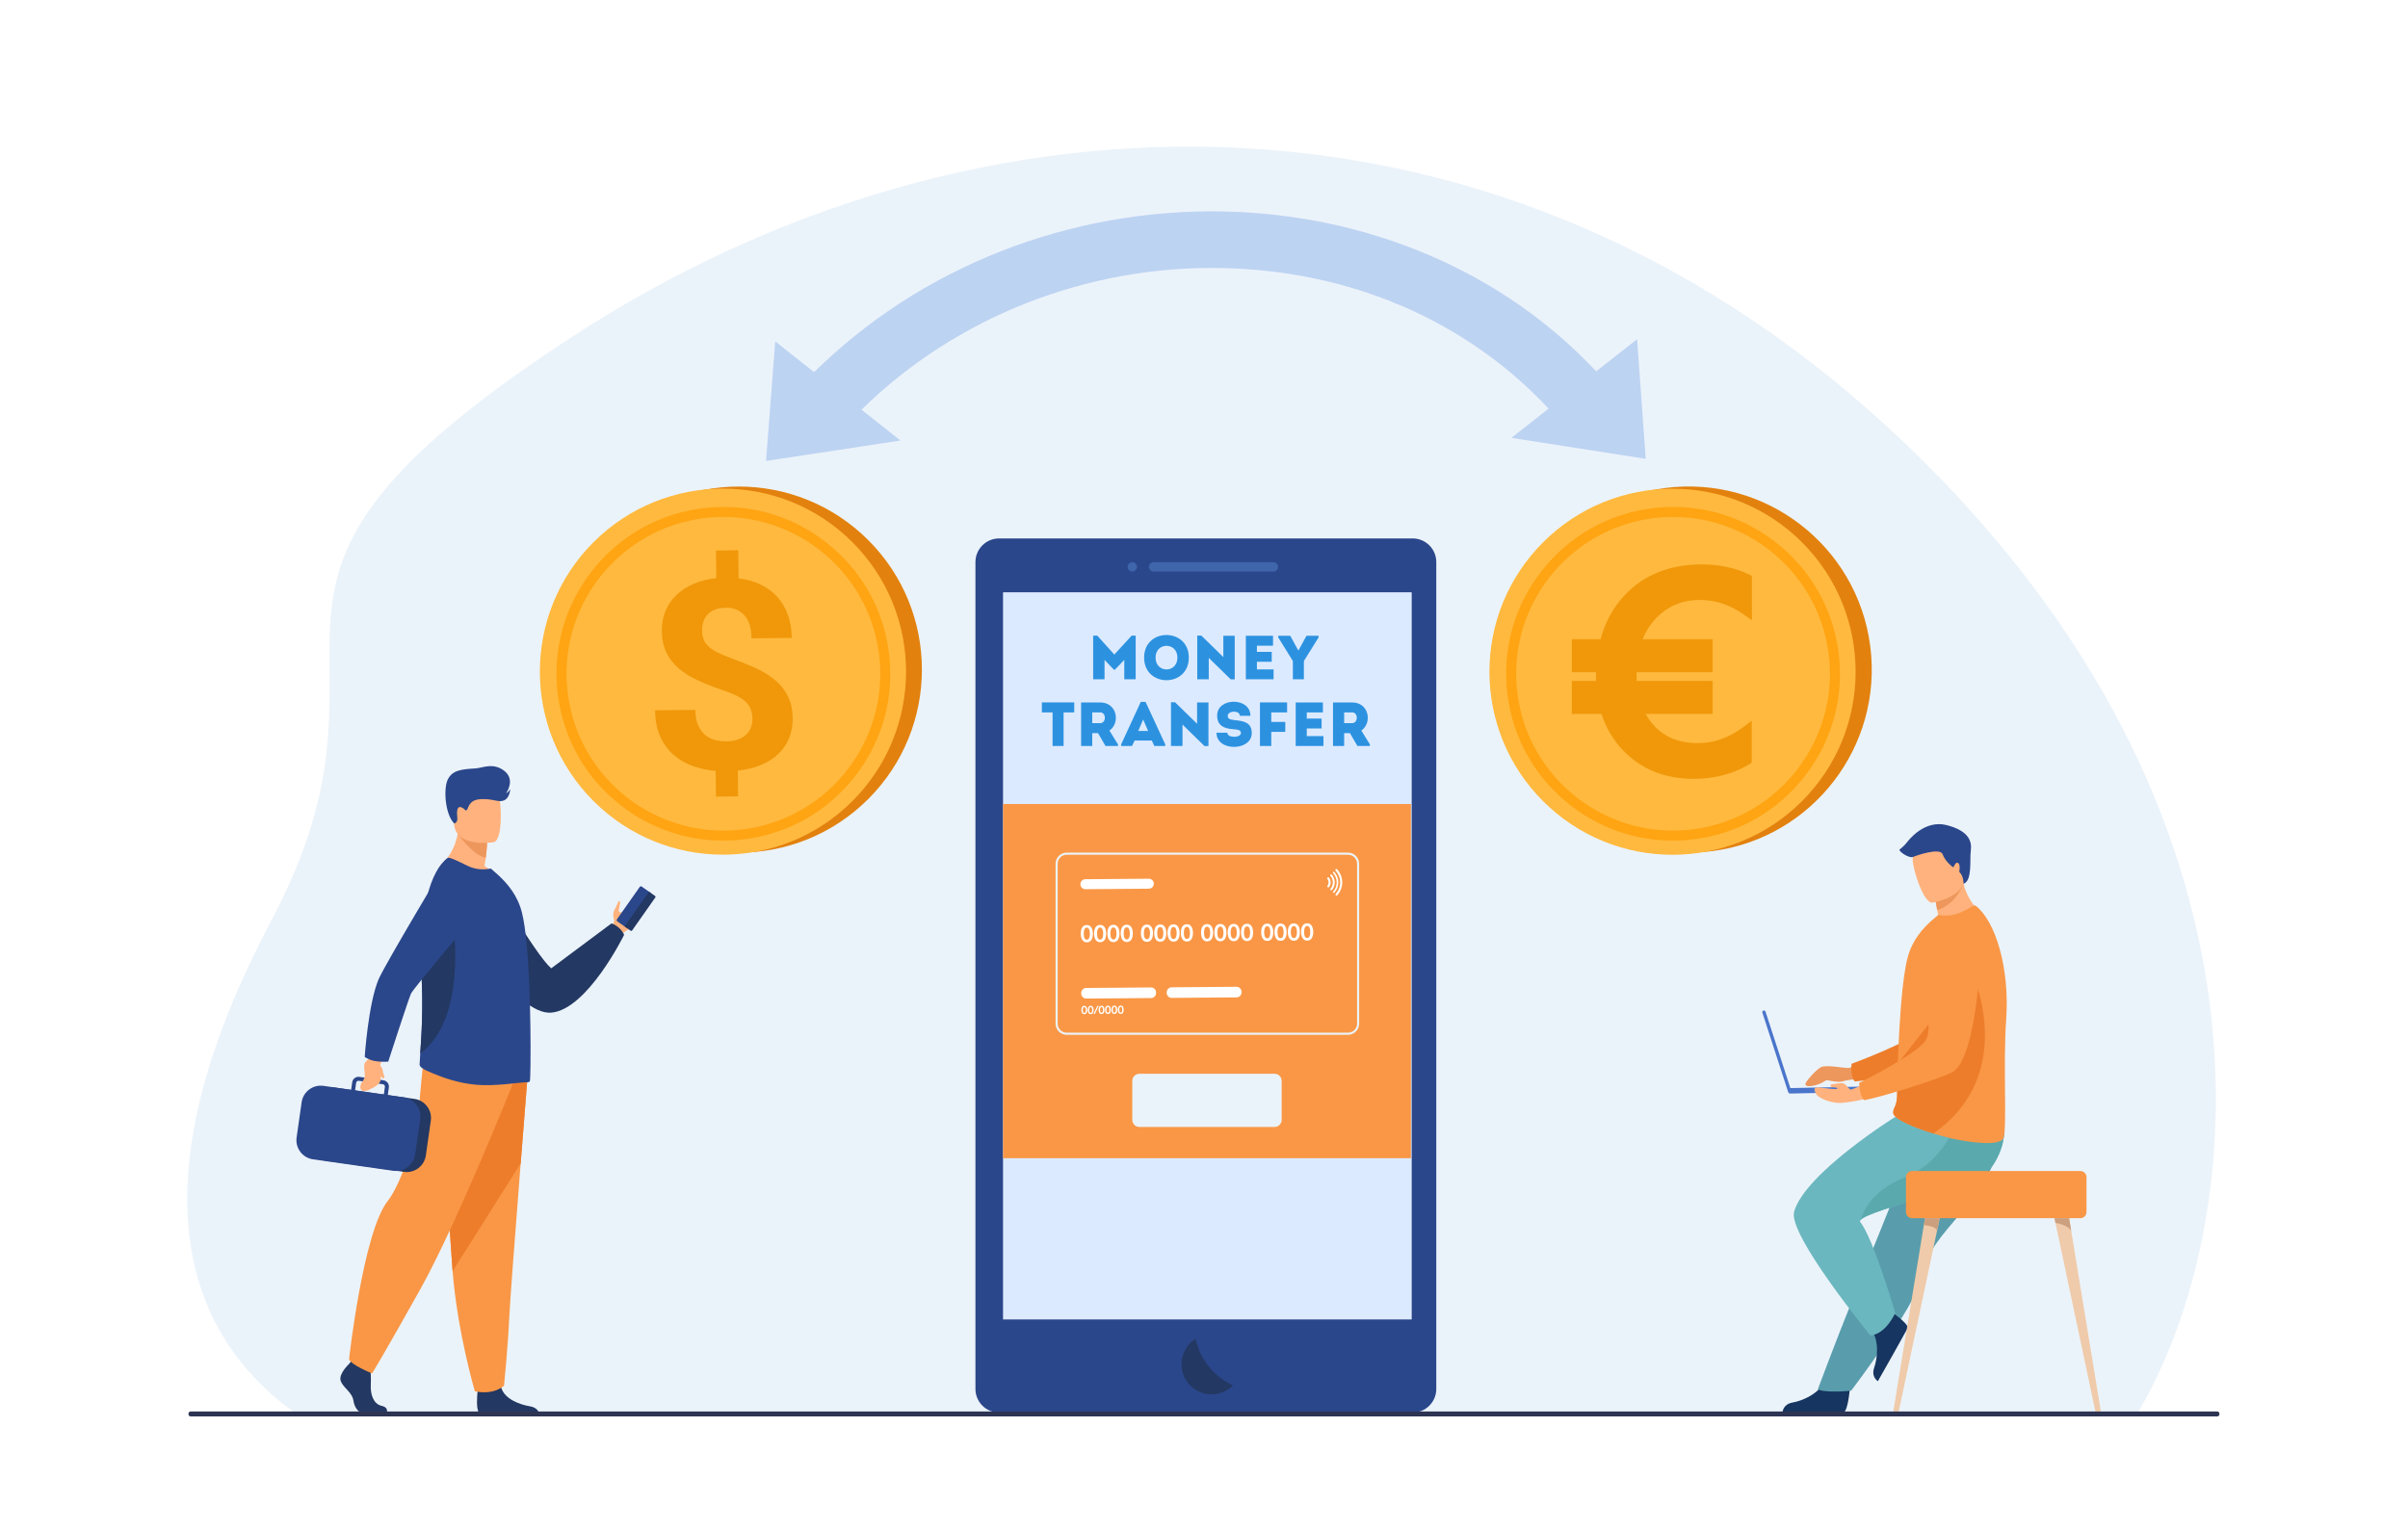 <?xml version="1.0" encoding="utf-8"?>
<!-- Generator: Adobe Illustrator 27.5.0, SVG Export Plug-In . SVG Version: 6.00 Build 0)  -->
<svg version="1.1" id="Layer_1" xmlns="http://www.w3.org/2000/svg" xmlns:xlink="http://www.w3.org/1999/xlink" x="0px" y="0px"
	 viewBox="0 0 3144.205 2000" style="enable-background:new 0 0 3144.205 2000;" xml:space="preserve">
<rect x="-0.001" y="-0.001" style="fill:#FFFFFF;" width="3144.205" height="2000"/>
<g>
	<path style="fill:#EBF3FA;" d="M387.034,1846.838c-122.208-86.452-232.344-267.636-32.368-645.313
		C554.643,823.85,229.191,777.048,748.278,439.077c525.864-342.383,1218.395-360.9,1742.659,143.247
		c502.723,483.43,445.972,1016.968,300.618,1262.63C1623.129,1844.953,387.034,1846.838,387.034,1846.838z"/>
	<g>
		<g>
			<g>
				<path style="fill:#2B478B;" d="M1875.411,734.069v1080.186c0,16.925-13.863,30.78-30.804,30.78h-540.148
					c-16.941,0-30.788-13.855-30.788-30.78V734.069c0-16.94,13.847-30.796,30.788-30.796h540.148
					C1861.548,703.273,1875.411,717.129,1875.411,734.069z"/>
				<g>
					<path style="opacity:0.4;fill:#5E92DD;" d="M1662.721,746.494h-156.422c-3.347,0-6.086-2.739-6.086-6.086l0,0
						c0-3.347,2.739-6.086,6.086-6.086h156.422c3.347,0,6.086,2.739,6.086,6.086l0,0
						C1668.807,743.755,1666.067,746.494,1662.721,746.494z"/>
					<path style="opacity:0.4;fill:#5E92DD;" d="M1478.518,746.494L1478.518,746.494c-3.348,0-6.086-2.739-6.086-6.086l0,0
						c0-3.347,2.739-6.086,6.086-6.086h0c3.347,0,6.086,2.739,6.086,6.086l0,0C1484.604,743.755,1481.865,746.494,1478.518,746.494z
						"/>
				</g>
				<path style="fill:#2B478B;" d="M1621.244,1781.949c0,10.774-4.351,20.541-11.384,27.635
					c-7.112,7.183-16.979,11.622-27.874,11.622c-21.677,0-39.255-17.578-39.255-39.257c0-13.937,7.262-26.168,18.216-33.131
					c6.075-3.871,13.298-6.115,21.039-6.115C1603.664,1742.703,1621.244,1760.271,1621.244,1781.949z"/>
				<rect x="1309.703" y="773.61" style="fill:#DCEAFF;" width="533.598" height="949.794"/>
				<path style="fill:#233862;" d="M1609.86,1809.584c-7.112,7.183-16.979,11.622-27.874,11.622
					c-21.677,0-39.255-17.578-39.255-39.257c0-13.937,7.262-26.168,18.216-33.131
					C1564.797,1765.529,1576.2,1793.481,1609.86,1809.584z"/>
			</g>
			<rect x="1309.703" y="1050.157" style="fill:#F99746;" width="532.574" height="462.628"/>
			<g>
				<path style="fill:#EBF3FA;" d="M1760.164,1351.597h-367.327c-8.012,0-14.534-6.521-14.534-14.533v-208.882
					c0-8.012,6.522-14.533,14.534-14.533h367.327c8.012,0,14.534,6.521,14.534,14.533v208.882
					C1774.698,1345.075,1768.176,1351.597,1760.164,1351.597z M1392.837,1116.393c-6.5,0-11.791,5.289-11.791,11.789v208.882
					c0,6.5,5.29,11.79,11.791,11.79h367.327c6.502,0,11.791-5.29,11.791-11.79v-208.882c0-6.5-5.289-11.789-11.791-11.789H1392.837z
					"/>
			</g>
			<g>
				<path style="fill:#FFFFFF;" d="M1503.066,1303.6l-84.697,0.66c-3.584,0.027-6.539-2.882-6.567-6.465l-0.006-0.815
					c-0.027-3.583,2.882-6.538,6.465-6.566l84.697-0.658c3.584-0.028,6.539,2.881,6.567,6.465l0.006,0.813
					C1509.558,1300.617,1506.649,1303.572,1503.066,1303.6z"/>
				<path style="fill:#FFFFFF;" d="M1614.679,1302.731l-84.697,0.659c-3.583,0.028-6.539-2.881-6.566-6.465l-0.007-0.813
					c-0.028-3.584,2.882-6.538,6.465-6.566l84.697-0.659c3.583-0.027,6.539,2.881,6.567,6.465l0.006,0.814
					C1621.172,1299.749,1618.262,1302.703,1614.679,1302.731z"/>
				<g>
					<path style="fill:#FFFFFF;" d="M1426.971,1219.436c0.024,3.088-0.495,5.621-1.555,7.603c-1.336,2.5-3.418,3.762-6.246,3.784
						c-2.829,0.022-4.931-1.207-6.304-3.686c-1.091-1.964-1.649-4.489-1.672-7.578c-0.024-3.087,0.483-5.611,1.525-7.572
						c1.335-2.5,3.427-3.762,6.276-3.784c2.848-0.021,4.96,1.207,6.334,3.687C1426.4,1213.832,1426.947,1216.348,1426.971,1219.436z
						 M1423.086,1219.45c-0.015-1.936-0.247-3.561-0.695-4.874c-0.693-1.972-1.806-2.951-3.34-2.938
						c-1.574,0.012-2.682,0.999-3.324,2.96c-0.449,1.321-0.665,2.959-0.649,4.915c0.041,5.27,1.406,7.894,4.095,7.872
						c1.554-0.012,2.652-1.017,3.294-3.019C1422.894,1223.065,1423.101,1221.427,1423.086,1219.45z"/>
					<path style="fill:#FFFFFF;" d="M1444.361,1219.3c0.024,3.088-0.494,5.622-1.554,7.603c-1.337,2.501-3.418,3.762-6.247,3.784
						c-2.829,0.022-4.93-1.207-6.304-3.687c-1.091-1.964-1.648-4.489-1.673-7.577c-0.023-3.088,0.484-5.612,1.525-7.572
						c1.335-2.501,3.427-3.763,6.276-3.784c2.849-0.022,4.96,1.206,6.334,3.686C1443.79,1213.696,1444.338,1216.213,1444.361,1219.3
						z M1440.477,1219.314c-0.015-1.936-0.247-3.561-0.696-4.874c-0.692-1.971-1.805-2.95-3.34-2.938
						c-1.573,0.013-2.681,1-3.323,2.96c-0.448,1.321-0.664,2.96-0.649,4.916c0.041,5.269,1.406,7.893,4.096,7.872
						c1.554-0.013,2.652-1.02,3.294-3.02C1440.285,1222.93,1440.492,1221.291,1440.477,1219.314z"/>
					<path style="fill:#FFFFFF;" d="M1461.752,1219.164c0.024,3.088-0.494,5.622-1.555,7.604c-1.336,2.5-3.417,3.762-6.246,3.783
						c-2.83,0.021-4.931-1.206-6.304-3.686c-1.091-1.964-1.649-4.49-1.673-7.578c-0.024-3.088,0.484-5.611,1.525-7.572
						c1.335-2.501,3.427-3.762,6.276-3.784c2.849-0.022,4.959,1.206,6.334,3.687
						C1461.18,1213.562,1461.728,1216.076,1461.752,1219.164z M1457.868,1219.18c-0.016-1.936-0.248-3.561-0.696-4.875
						c-0.692-1.971-1.805-2.949-3.339-2.938c-1.574,0.012-2.682,0.999-3.324,2.96c-0.448,1.321-0.664,2.959-0.649,4.915
						c0.042,5.27,1.406,7.894,4.096,7.872c1.554-0.012,2.652-1.019,3.293-3.02
						C1457.676,1222.795,1457.882,1221.156,1457.868,1219.18z"/>
					<path style="fill:#FFFFFF;" d="M1479.143,1219.029c0.023,3.088-0.494,5.621-1.555,7.603c-1.336,2.501-3.418,3.762-6.247,3.784
						c-2.829,0.021-4.93-1.207-6.304-3.686c-1.091-1.965-1.648-4.49-1.672-7.578c-0.024-3.088,0.484-5.611,1.524-7.573
						c1.335-2.5,3.428-3.762,6.276-3.783c2.848-0.022,4.959,1.206,6.334,3.686
						C1478.571,1213.426,1479.119,1215.941,1479.143,1219.029z M1475.258,1219.045c-0.015-1.937-0.248-3.562-0.695-4.875
						c-0.693-1.971-1.806-2.95-3.34-2.938c-1.574,0.013-2.682,0.999-3.324,2.96c-0.448,1.321-0.664,2.959-0.649,4.915
						c0.041,5.27,1.406,7.894,4.095,7.872c1.554-0.012,2.651-1.018,3.293-3.019
						C1475.066,1222.659,1475.274,1221.021,1475.258,1219.045z"/>
					<path style="fill:#FFFFFF;" d="M1505.498,1218.824c0.024,3.088-0.494,5.622-1.555,7.603c-1.336,2.501-3.417,3.762-6.246,3.784
						c-2.83,0.021-4.931-1.207-6.305-3.687c-1.091-1.964-1.648-4.489-1.673-7.578c-0.024-3.087,0.484-5.611,1.525-7.571
						c1.335-2.501,3.427-3.763,6.276-3.785c2.848-0.021,4.959,1.207,6.334,3.686
						C1504.926,1213.221,1505.474,1215.736,1505.498,1218.824z M1501.613,1218.839c-0.015-1.935-0.247-3.56-0.696-4.874
						c-0.693-1.971-1.806-2.95-3.339-2.939c-1.574,0.012-2.682,1-3.324,2.96c-0.448,1.321-0.664,2.959-0.649,4.915
						c0.042,5.27,1.406,7.894,4.096,7.872c1.554-0.012,2.651-1.018,3.293-3.02
						C1501.421,1222.454,1501.629,1220.815,1501.613,1218.839z"/>
					<path style="fill:#FFFFFF;" d="M1522.888,1218.688c0.024,3.089-0.494,5.622-1.554,7.603c-1.336,2.501-3.417,3.763-6.246,3.784
						c-2.829,0.022-4.931-1.207-6.304-3.687c-1.091-1.964-1.649-4.489-1.673-7.577c-0.023-3.088,0.484-5.611,1.525-7.573
						c1.335-2.5,3.427-3.762,6.276-3.783c2.849-0.022,4.96,1.206,6.334,3.686
						C1522.316,1213.086,1522.865,1215.601,1522.888,1218.688z M1519.004,1218.704c-0.015-1.937-0.248-3.562-0.696-4.875
						c-0.692-1.971-1.805-2.95-3.339-2.938c-1.574,0.013-2.682,0.999-3.324,2.961c-0.448,1.32-0.665,2.959-0.649,4.914
						c0.042,5.271,1.406,7.895,4.096,7.873c1.554-0.012,2.652-1.019,3.293-3.019
						C1518.812,1222.318,1519.019,1220.68,1519.004,1218.704z"/>
					<path style="fill:#FFFFFF;" d="M1540.278,1218.553c0.024,3.088-0.493,5.623-1.554,7.604c-1.336,2.5-3.417,3.762-6.246,3.783
						c-2.829,0.022-4.93-1.206-6.304-3.686c-1.091-1.964-1.649-4.49-1.673-7.578c-0.024-3.087,0.484-5.611,1.525-7.572
						c1.335-2.501,3.427-3.762,6.276-3.784c2.848-0.023,4.959,1.207,6.333,3.687
						C1539.708,1212.95,1540.255,1215.465,1540.278,1218.553z M1536.395,1218.568c-0.015-1.936-0.247-3.561-0.696-4.874
						c-0.692-1.972-1.805-2.95-3.339-2.938c-1.574,0.012-2.681,0.999-3.324,2.959c-0.449,1.322-0.664,2.96-0.649,4.916
						c0.041,5.27,1.406,7.893,4.095,7.872c1.554-0.012,2.652-1.019,3.293-3.02
						C1536.203,1222.184,1536.41,1220.545,1536.395,1218.568z"/>
					<path style="fill:#FFFFFF;" d="M1557.67,1218.418c0.024,3.088-0.494,5.622-1.555,7.603c-1.335,2.501-3.417,3.762-6.246,3.784
						c-2.828,0.021-4.929-1.207-6.304-3.687c-1.091-1.964-1.648-4.489-1.672-7.577c-0.024-3.088,0.483-5.611,1.524-7.573
						c1.335-2.5,3.427-3.762,6.276-3.783c2.848-0.022,4.96,1.206,6.333,3.686C1557.098,1212.814,1557.646,1215.33,1557.67,1218.418z
						 M1553.785,1218.434c-0.015-1.937-0.248-3.562-0.696-4.875c-0.692-1.971-1.806-2.95-3.34-2.938
						c-1.573,0.013-2.681,1-3.323,2.96c-0.449,1.32-0.664,2.959-0.649,4.916c0.041,5.269,1.406,7.892,4.096,7.872
						c1.554-0.013,2.652-1.018,3.293-3.02C1553.593,1222.048,1553.8,1220.41,1553.785,1218.434z"/>
					<path style="fill:#FFFFFF;" d="M1584.025,1218.213c0.024,3.088-0.493,5.622-1.554,7.603c-1.336,2.501-3.418,3.762-6.247,3.784
						c-2.829,0.021-4.93-1.207-6.304-3.687c-1.091-1.964-1.649-4.489-1.673-7.577c-0.023-3.088,0.484-5.611,1.525-7.572
						c1.336-2.501,3.428-3.763,6.276-3.785c2.849-0.021,4.96,1.207,6.334,3.687C1583.453,1212.609,1584,1215.125,1584.025,1218.213z
						 M1580.141,1218.229c-0.016-1.937-0.248-3.562-0.696-4.875c-0.693-1.971-1.806-2.95-3.34-2.938
						c-1.573,0.013-2.682,0.999-3.324,2.96c-0.449,1.321-0.664,2.959-0.649,4.916c0.042,5.27,1.406,7.893,4.095,7.872
						c1.555-0.013,2.652-1.019,3.293-3.021C1579.948,1221.843,1580.155,1220.204,1580.141,1218.229z"/>
					<path style="fill:#FFFFFF;" d="M1601.415,1218.078c0.024,3.088-0.493,5.621-1.555,7.602c-1.335,2.501-3.417,3.762-6.246,3.784
						c-2.829,0.023-4.931-1.206-6.304-3.686c-1.092-1.964-1.648-4.489-1.674-7.577c-0.024-3.088,0.484-5.611,1.525-7.572
						c1.336-2.501,3.428-3.762,6.277-3.784c2.848-0.022,4.959,1.207,6.333,3.686
						C1600.844,1212.475,1601.391,1214.99,1601.415,1218.078z M1597.531,1218.093c-0.016-1.936-0.248-3.561-0.696-4.875
						c-0.692-1.971-1.807-2.95-3.34-2.938c-1.574,0.012-2.681,0.999-3.324,2.96c-0.448,1.32-0.664,2.959-0.648,4.915
						c0.041,5.27,1.405,7.894,4.096,7.872c1.554-0.013,2.651-1.019,3.293-3.02
						C1597.34,1221.707,1597.546,1220.068,1597.531,1218.093z"/>
					<path style="fill:#FFFFFF;" d="M1618.806,1217.941c0.024,3.089-0.494,5.623-1.555,7.604c-1.335,2.501-3.417,3.762-6.246,3.784
						c-2.829,0.021-4.931-1.207-6.304-3.687c-1.091-1.964-1.648-4.49-1.674-7.578c-0.023-3.087,0.485-5.611,1.526-7.572
						c1.336-2.5,3.428-3.762,6.277-3.783c2.848-0.022,4.959,1.205,6.333,3.686
						C1618.234,1212.339,1618.781,1214.854,1618.806,1217.941z M1614.92,1217.957c-0.014-1.936-0.246-3.561-0.694-4.874
						c-0.693-1.971-1.807-2.95-3.34-2.938c-1.574,0.012-2.681,0.999-3.324,2.959c-0.448,1.322-0.663,2.96-0.649,4.916
						c0.042,5.269,1.406,7.894,4.096,7.873c1.554-0.013,2.651-1.02,3.293-3.021
						C1614.73,1221.572,1614.937,1219.934,1614.92,1217.957z"/>
					<path style="fill:#FFFFFF;" d="M1636.196,1217.807c0.024,3.088-0.494,5.622-1.555,7.604c-1.335,2.5-3.417,3.761-6.245,3.783
						c-2.83,0.021-4.932-1.207-6.305-3.686c-1.091-1.965-1.648-4.49-1.673-7.578c-0.024-3.088,0.483-5.611,1.524-7.573
						c1.336-2.5,3.428-3.762,6.275-3.783c2.85-0.022,4.961,1.206,6.336,3.686
						C1635.625,1212.203,1636.172,1214.719,1636.196,1217.807z M1632.312,1217.822c-0.015-1.935-0.247-3.56-0.694-4.875
						c-0.693-1.971-1.807-2.95-3.34-2.938c-1.575,0.013-2.684,0.999-3.325,2.96c-0.448,1.322-0.663,2.96-0.648,4.916
						c0.041,5.269,1.406,7.893,4.096,7.872c1.554-0.013,2.651-1.019,3.293-3.02
						C1632.121,1221.437,1632.326,1219.799,1632.312,1217.822z"/>
					<path style="fill:#FFFFFF;" d="M1662.551,1217.601c0.025,3.088-0.494,5.622-1.555,7.603c-1.335,2.501-3.418,3.762-6.246,3.784
						c-2.828,0.021-4.93-1.207-6.304-3.687c-1.091-1.964-1.648-4.489-1.673-7.577c-0.024-3.088,0.484-5.611,1.525-7.572
						c1.336-2.501,3.426-3.763,6.276-3.784c2.848-0.022,4.959,1.206,6.333,3.686
						C1661.98,1211.998,1662.527,1214.514,1662.551,1217.601z M1658.666,1217.617c-0.014-1.937-0.247-3.562-0.695-4.875
						c-0.693-1.971-1.807-2.949-3.34-2.938c-1.574,0.013-2.682,1-3.324,2.96c-0.447,1.321-0.663,2.96-0.648,4.916
						c0.041,5.27,1.406,7.892,4.096,7.872c1.555-0.013,2.651-1.019,3.293-3.02
						C1658.476,1221.231,1658.682,1219.593,1658.666,1217.617z"/>
					<path style="fill:#FFFFFF;" d="M1679.941,1217.466c0.025,3.089-0.494,5.622-1.555,7.603c-1.335,2.501-3.418,3.763-6.246,3.784
						c-2.828,0.022-4.93-1.206-6.303-3.687c-1.092-1.963-1.649-4.489-1.674-7.577c-0.023-3.087,0.484-5.611,1.525-7.572
						c1.336-2.501,3.427-3.762,6.275-3.784c2.85-0.021,4.96,1.207,6.334,3.685
						C1679.371,1211.863,1679.918,1214.379,1679.941,1217.466z M1676.057,1217.481c-0.015-1.936-0.247-3.561-0.695-4.874
						c-0.693-1.972-1.806-2.95-3.339-2.938c-1.575,0.012-2.683,0.999-3.325,2.96c-0.447,1.32-0.663,2.959-0.648,4.915
						c0.041,5.27,1.406,7.894,4.096,7.872c1.555-0.012,2.651-1.019,3.293-3.02
						C1675.865,1221.096,1676.072,1219.457,1676.057,1217.481z"/>
					<path style="fill:#FFFFFF;" d="M1697.332,1217.33c0.025,3.089-0.494,5.623-1.555,7.604c-1.335,2.5-3.417,3.762-6.245,3.784
						c-2.829,0.022-4.931-1.207-6.304-3.686c-1.092-1.964-1.65-4.49-1.674-7.578c-0.023-3.087,0.484-5.61,1.525-7.572
						c1.334-2.5,3.427-3.762,6.275-3.784c2.85-0.021,4.96,1.207,6.335,3.687C1696.762,1211.728,1697.309,1214.243,1697.332,1217.33z
						 M1693.447,1217.346c-0.015-1.936-0.246-3.561-0.695-4.874c-0.692-1.971-1.806-2.95-3.339-2.938
						c-1.575,0.013-2.683,0.999-3.325,2.96c-0.447,1.321-0.663,2.959-0.648,4.915c0.041,5.27,1.406,7.894,4.096,7.873
						c1.553-0.013,2.651-1.019,3.293-3.02C1693.256,1220.961,1693.463,1219.322,1693.447,1217.346z"/>
					<path style="fill:#FFFFFF;" d="M1714.724,1217.195c0.024,3.088-0.495,5.622-1.555,7.603c-1.335,2.501-3.418,3.763-6.246,3.784
						c-2.829,0.022-4.931-1.207-6.304-3.686c-1.092-1.965-1.649-4.49-1.674-7.578c-0.024-3.088,0.484-5.611,1.525-7.572
						c1.336-2.501,3.427-3.762,6.275-3.784c2.85-0.022,4.96,1.206,6.335,3.686
						C1714.152,1211.593,1714.699,1214.107,1714.724,1217.195z M1710.838,1217.211c-0.014-1.936-0.246-3.561-0.694-4.875
						c-0.693-1.971-1.807-2.95-3.34-2.938c-1.574,0.012-2.683,0.999-3.323,2.959c-0.449,1.321-0.665,2.959-0.649,4.916
						c0.041,5.269,1.405,7.893,4.095,7.872c1.555-0.013,2.651-1.019,3.294-3.02
						C1710.646,1220.826,1710.854,1219.188,1710.838,1217.211z"/>
				</g>
				<path style="fill:#FFFFFF;" d="M1500.144,1160.782l-82.887,0.645c-3.583,0.028-6.538-2.881-6.566-6.464l0,0
					c-0.028-3.584,2.881-6.539,6.465-6.566l82.886-0.646c3.584-0.028,6.539,2.882,6.567,6.465l0,0
					C1506.636,1157.8,1503.727,1160.754,1500.144,1160.782z"/>
				<g>
					<g>
						<path style="fill:#FFFFFF;" d="M1737.41,1152.438c-0.018-2.365-0.857-4.535-2.247-6.241c-0.403-0.497-1.151-0.528-1.597-0.068
							l-0.385,0.398c-0.369,0.382-0.404,0.983-0.07,1.397c1.002,1.243,1.606,2.818,1.62,4.535c0.013,1.718-0.566,3.302-1.55,4.56
							c-0.326,0.42-0.283,1.02,0.094,1.396l0.391,0.393c0.451,0.452,1.198,0.409,1.594-0.093
							C1736.623,1156.984,1737.429,1154.803,1737.41,1152.438z"/>
					</g>
					<g>
						<path style="fill:#FFFFFF;" d="M1742.781,1152.396c-0.029-3.891-1.509-7.434-3.92-10.124c-0.408-0.455-1.125-0.457-1.55-0.017
							l-0.218,0.225c-0.391,0.403-0.394,1.035-0.021,1.456c2.008,2.261,3.237,5.227,3.262,8.479c0.026,3.251-1.156,6.235-3.13,8.528
							c-0.367,0.425-0.354,1.058,0.043,1.455l0.222,0.223c0.432,0.433,1.148,0.42,1.55-0.042
							C1741.389,1159.851,1742.811,1156.286,1742.781,1152.396z"/>
					</g>
					<g>
						<path style="fill:#FFFFFF;" d="M1747.485,1152.359c-0.04-5.204-2.064-9.936-5.351-13.486
							c-0.414-0.446-1.121-0.447-1.545-0.011l0,0c-0.393,0.406-0.398,1.047-0.015,1.461c2.941,3.171,4.75,7.402,4.786,12.052
							c0.037,4.65-1.708,8.909-4.598,12.125c-0.377,0.421-0.361,1.062,0.037,1.461l0,0c0.43,0.431,1.137,0.419,1.543-0.033
							C1745.576,1162.326,1747.525,1157.563,1747.485,1152.359z"/>
					</g>
					<g>
						<path style="fill:#FFFFFF;" d="M1752.584,1152.319c-0.051-6.628-2.672-12.646-6.906-17.112
							c-0.418-0.441-1.121-0.446-1.545-0.009l-0.377,0.39c-0.394,0.409-0.398,1.055-0.008,1.468
							c3.776,3.997,6.111,9.366,6.156,15.284c0.047,5.918-2.205,11.324-5.918,15.379c-0.385,0.419-0.369,1.064,0.031,1.467
							l0.383,0.385c0.431,0.431,1.134,0.415,1.545-0.033C1750.109,1165.005,1752.637,1158.946,1752.584,1152.319z"/>
					</g>
				</g>
				<g>
					<g>
						<path style="fill:#FFFFFF;" d="M1419.579,1319.207c0.012,1.49-0.239,2.712-0.75,3.667c-0.645,1.206-1.648,1.814-3.013,1.825
							s-2.378-0.582-3.041-1.778c-0.527-0.946-0.795-2.165-0.807-3.654c-0.012-1.489,0.233-2.706,0.735-3.652
							c0.644-1.206,1.653-1.814,3.027-1.825c1.374-0.011,2.392,0.582,3.055,1.777
							C1419.302,1316.505,1419.567,1317.718,1419.579,1319.207z M1417.705,1319.215c-0.007-0.934-0.12-1.717-0.336-2.352
							c-0.334-0.951-0.87-1.424-1.611-1.417c-0.759,0.006-1.293,0.481-1.603,1.429c-0.216,0.636-0.321,1.426-0.313,2.37
							c0.02,2.541,0.678,3.807,1.976,3.796c0.749-0.005,1.278-0.49,1.588-1.455
							C1417.613,1320.957,1417.712,1320.167,1417.705,1319.215z"/>
						<path style="fill:#FFFFFF;" d="M1427.967,1319.143c0.011,1.489-0.239,2.711-0.75,3.666c-0.644,1.206-1.648,1.814-3.012,1.825
							c-1.365,0.011-2.378-0.582-3.041-1.778c-0.526-0.947-0.795-2.164-0.807-3.654c-0.012-1.489,0.233-2.706,0.735-3.652
							c0.644-1.206,1.652-1.815,3.027-1.824c1.373-0.012,2.392,0.581,3.055,1.777
							C1427.691,1316.439,1427.955,1317.652,1427.967,1319.143z M1426.093,1319.149c-0.007-0.934-0.119-1.718-0.335-2.352
							c-0.334-0.95-0.871-1.423-1.611-1.417c-0.759,0.006-1.293,0.481-1.603,1.428c-0.216,0.637-0.321,1.427-0.313,2.371
							c0.02,2.541,0.678,3.807,1.976,3.797c0.75-0.006,1.279-0.491,1.589-1.457C1426,1320.893,1426.101,1320.101,1426.093,1319.149z
							"/>
						<path style="fill:#FFFFFF;" d="M1434.256,1314.362c0.002,0.134-0.049,0.303-0.149,0.503l-4.303,9.075
							c-0.208,0.445-0.485,0.667-0.83,0.671c-0.212,0.001-0.392-0.069-0.542-0.213c-0.15-0.143-0.225-0.318-0.227-0.531
							c-0.001-0.173,0.041-0.347,0.125-0.52l4.325-9.057c0.208-0.434,0.481-0.652,0.816-0.654c0.221-0.002,0.407,0.064,0.557,0.196
							C1434.179,1313.966,1434.254,1314.143,1434.256,1314.362z"/>
						<path style="fill:#FFFFFF;" d="M1442.09,1319.032c0.012,1.489-0.238,2.712-0.75,3.667c-0.645,1.206-1.649,1.814-3.013,1.824
							c-1.364,0.012-2.378-0.582-3.041-1.777c-0.526-0.947-0.795-2.165-0.807-3.655c-0.011-1.489,0.233-2.706,0.735-3.651
							c0.644-1.207,1.653-1.814,3.027-1.826c1.374-0.011,2.392,0.582,3.055,1.778
							C1441.814,1316.33,1442.079,1317.543,1442.09,1319.032z M1440.217,1319.039c-0.007-0.934-0.119-1.717-0.335-2.35
							c-0.334-0.951-0.871-1.424-1.611-1.417c-0.759,0.006-1.294,0.48-1.603,1.428c-0.216,0.636-0.321,1.427-0.313,2.37
							c0.02,2.542,0.678,3.808,1.976,3.798c0.749-0.006,1.278-0.491,1.588-1.457
							C1440.124,1320.782,1440.224,1319.992,1440.217,1319.039z"/>
						<path style="fill:#FFFFFF;" d="M1450.479,1318.967c0.012,1.49-0.239,2.711-0.75,3.666c-0.644,1.207-1.648,1.815-3.013,1.826
							c-1.364,0.01-2.378-0.582-3.041-1.778c-0.526-0.947-0.795-2.165-0.807-3.654c-0.011-1.49,0.233-2.707,0.735-3.653
							c0.644-1.205,1.652-1.814,3.027-1.824c1.373-0.012,2.392,0.582,3.055,1.777
							C1450.202,1316.265,1450.467,1317.478,1450.479,1318.967z M1448.605,1318.975c-0.008-0.934-0.12-1.718-0.336-2.352
							c-0.334-0.951-0.871-1.424-1.611-1.418c-0.759,0.006-1.294,0.482-1.603,1.429c-0.216,0.636-0.321,1.427-0.313,2.37
							c0.02,2.542,0.678,3.808,1.976,3.797c0.75-0.006,1.279-0.49,1.589-1.456
							C1448.512,1320.717,1448.612,1319.927,1448.605,1318.975z"/>
						<path style="fill:#FFFFFF;" d="M1458.866,1318.901c0.012,1.489-0.238,2.712-0.75,3.667c-0.645,1.205-1.648,1.814-3.013,1.825
							c-1.364,0.011-2.378-0.582-3.041-1.778c-0.526-0.947-0.795-2.164-0.807-3.654c-0.011-1.49,0.233-2.707,0.735-3.653
							c0.644-1.206,1.652-1.813,3.027-1.825c1.374-0.01,2.392,0.583,3.054,1.779
							C1458.59,1316.199,1458.854,1317.412,1458.866,1318.901z M1456.993,1318.909c-0.007-0.934-0.12-1.718-0.336-2.352
							c-0.333-0.951-0.87-1.423-1.61-1.417c-0.759,0.006-1.294,0.481-1.603,1.428c-0.216,0.637-0.321,1.427-0.313,2.371
							c0.02,2.541,0.678,3.807,1.975,3.797c0.75-0.006,1.279-0.491,1.589-1.457C1456.9,1320.652,1457,1319.861,1456.993,1318.909z"
							/>
						<path style="fill:#FFFFFF;" d="M1467.254,1318.836c0.012,1.49-0.239,2.712-0.75,3.667c-0.645,1.206-1.648,1.814-3.013,1.825
							c-1.364,0.01-2.378-0.582-3.041-1.778c-0.526-0.947-0.794-2.165-0.806-3.654c-0.012-1.489,0.233-2.706,0.735-3.652
							c0.644-1.206,1.653-1.814,3.027-1.825c1.373-0.011,2.392,0.582,3.055,1.777
							C1466.978,1316.134,1467.242,1317.347,1467.254,1318.836z M1465.38,1318.844c-0.007-0.934-0.12-1.718-0.336-2.352
							c-0.334-0.951-0.871-1.423-1.611-1.418c-0.759,0.007-1.293,0.482-1.603,1.429c-0.216,0.637-0.321,1.427-0.313,2.371
							c0.02,2.542,0.678,3.807,1.975,3.797c0.75-0.006,1.279-0.491,1.589-1.457
							C1465.287,1320.586,1465.387,1319.796,1465.38,1318.844z"/>
					</g>
				</g>
			</g>
		</g>
		<g>
			<g>
				
					<ellipse transform="matrix(0.707 -0.707 0.707 0.707 -335.8 938.424)" style="fill:#E2810E;" cx="964.878" cy="874.558" rx="239.116" ry="239.116"/>
				
					<ellipse transform="matrix(0.707 -0.707 0.707 0.707 -343.76 924.584)" style="fill:#FFB93E;" cx="944.192" cy="877.248" rx="239.116" ry="239.116"/>
				<g>
					<path style="fill:#FFA412;" d="M972.648,1096.09c-57.707,7.504-114.882-7.913-160.992-43.412
						c-46.111-35.499-75.638-86.831-83.142-144.538c-7.503-57.707,7.915-114.881,43.414-160.991
						c35.499-46.111,86.831-75.638,144.537-83.141c57.707-7.504,114.882,7.914,160.992,43.414
						c46.11,35.499,75.637,86.829,83.14,144.535c7.504,57.707-7.914,114.883-43.413,160.994
						C1081.685,1059.062,1030.354,1088.587,972.648,1096.09z M918.141,676.896c-112.02,14.565-191.304,117.55-176.738,229.568
						c14.566,112.02,117.55,191.305,229.569,176.739c112.02-14.565,191.304-117.551,176.738-229.57
						C1133.144,741.614,1030.159,662.33,918.141,676.896z"/>
				</g>
				<g>
					<path style="fill:#F0980A;" d="M982.451,938.884c-0.053-4.729-0.768-8.887-2.142-12.478c-1.375-3.59-3.595-6.832-6.658-9.727
						c-3.065-2.895-7.005-5.553-11.823-7.98c-4.819-2.423-10.695-4.779-17.634-7.068c-11.933-4.034-22.773-8.281-32.523-12.731
						c-9.755-4.455-18.118-9.628-25.096-15.521c-6.98-5.893-12.423-12.814-16.333-20.77c-3.911-7.955-5.927-17.451-6.051-28.492
						c-0.107-9.573,1.492-18.322,4.8-26.247c3.307-7.92,8.081-14.846,14.321-20.776c6.239-5.927,13.734-10.771,22.486-14.531
						c8.75-3.758,18.578-6.209,29.48-7.343l-0.405-36.158l29.104-0.326l0.411,36.665c10.441,1.236,19.931,3.891,28.467,7.961
						c8.533,4.073,15.81,9.399,21.828,15.978c6.013,6.583,10.681,14.388,13.997,23.418c3.313,9.033,5.035,19.183,5.161,30.444
						l-52.566,0.589c-0.151-13.517-3.266-23.593-9.344-30.229c-6.078-6.631-14.15-9.896-24.214-9.783
						c-5.457,0.061-10.149,0.875-14.07,2.441c-3.926,1.561-7.145,3.686-9.663,6.357c-2.516,2.679-4.363,5.825-5.533,9.443
						c-1.172,3.618-1.734,7.512-1.688,11.68c0.047,4.168,0.694,7.934,1.945,11.298c1.249,3.367,3.375,6.468,6.381,9.31
						c3.001,2.838,6.973,5.497,11.913,7.976c4.939,2.481,11.063,5.031,18.37,7.653c11.808,4.261,22.563,8.648,32.255,13.157
						c9.691,4.513,18.028,9.742,25.007,15.689c6.979,5.95,12.424,12.904,16.334,20.857c3.908,7.958,5.924,17.397,6.046,28.323
						c0.112,9.911-1.516,18.833-4.884,26.752c-3.368,7.926-8.174,14.796-14.414,20.609c-6.241,5.817-13.799,10.523-22.672,14.114
						c-8.873,3.591-18.762,5.953-29.664,7.091l0.377,33.622l-28.922,0.324l-0.374-33.455c-10.079-0.898-19.835-2.987-29.268-6.261
						c-9.436-3.274-17.827-8.052-25.175-14.336c-7.346-6.281-13.257-14.242-17.731-23.882c-4.474-9.638-6.788-21.217-6.939-34.732
						l52.568-0.589c0.089,7.998,1.284,14.66,3.589,19.984c2.301,5.324,5.351,9.573,9.147,12.741
						c3.794,3.168,8.093,5.375,12.899,6.615c4.804,1.243,9.69,1.833,14.665,1.776c5.699-0.064,10.691-0.849,14.98-2.362
						c4.288-1.512,7.874-3.58,10.756-6.206c2.881-2.622,5.029-5.718,6.444-9.281C981.813,946.918,982.498,943.056,982.451,938.884z"
						/>
				</g>
			</g>
			<g>
				<path style="fill:#E2810E;" d="M1967.771,905.39c-17.027-130.957,75.33-250.924,206.288-267.952
					c130.957-17.028,250.923,75.331,267.951,206.288s-75.329,250.923-206.287,267.952S1984.799,1036.348,1967.771,905.39z"/>
				
					<ellipse transform="matrix(0.707 -0.707 0.707 0.707 19.431 1801.407)" style="fill:#FFB93E;" cx="2184.206" cy="877.248" rx="239.116" ry="239.115"/>
				<path style="fill:#F0980A;" d="M2219.825,783.613c19.874,0,38.948,6.326,56.694,18.806l11.004,7.739v-58l-3.959-1.903
					c-17.971-8.641-38.683-13.023-61.559-13.023c-41.639,0-75.453,13.474-100.506,40.048c-15.037,15.957-25.571,35.259-31.59,57.641
					h-37.568v43.106h31.673c-0.038,1.671-0.092,3.333-0.092,5.03c0,2.114,0.052,4.197,0.118,6.271h-31.699v43.105h38.794
					c5.885,18.362,15.345,34.38,28.366,47.874c23.677,24.524,54.582,36.959,91.859,36.959c27.117,0,51.515-6.354,72.515-18.883
					l3.406-2.033v-54.99l-11.19,8.437c-18.346,13.828-38.17,20.841-58.925,20.841c-25.207,0-44.413-7.959-58.717-24.332
					c-3.69-4.225-6.895-8.864-9.646-13.874h87.493v-43.105h-99.139c-0.204-3.146-0.323-6.357-0.323-9.656
					c0-0.562,0.052-1.088,0.058-1.646h99.404v-43.106h-91.454c3.862-9.536,9.045-18.069,15.703-25.419
					C2176.321,792.081,2195.712,783.613,2219.825,783.613z"/>
				<g>
					<path style="fill:#FFA412;" d="M2212.661,1096.09c-57.707,7.504-114.882-7.913-160.992-43.412
						c-46.111-35.499-75.638-86.831-83.142-144.538c-7.504-57.707,7.915-114.881,43.414-160.991
						c35.499-46.111,86.83-75.638,144.537-83.141c57.707-7.504,114.881,7.914,160.992,43.414
						c46.11,35.499,75.637,86.829,83.14,144.535c7.504,57.707-7.914,114.883-43.413,160.994
						C2321.698,1059.062,2270.367,1088.587,2212.661,1096.09z M2158.154,676.896c-112.02,14.565-191.303,117.55-176.738,229.568
						c14.566,112.02,117.55,191.305,229.569,176.739c112.019-14.565,191.304-117.551,176.737-229.57
						C2373.158,741.614,2270.173,662.33,2158.154,676.896z"/>
				</g>
			</g>
		</g>
		<path style="fill:#BDD3F2;" d="M2148.885,599.31l-11.256-156.256l-53.432,41.929c-60.66-64.526-133.668-115.415-217.221-151.342
			c-41.973-18.049-86.354-32.086-131.908-41.723c-44.98-9.515-91.396-14.802-137.958-15.716
			c-48.938-0.959-98.274,2.902-146.632,11.479c-48.835,8.661-96.874,22.168-142.783,40.146
			c-46.856,18.348-91.776,41.469-133.512,68.72c-39.947,26.083-77.302,56.175-111.178,89.538l-50.765-40.198l-12.042,156.209
			l175.613-26.685l-50.898-40.303c123.418-121.128,294.236-188.446,470.384-184.983c167.952,3.295,319.063,68.421,426.74,183.634
			l-48.631,38.161L2148.885,599.31z"/>
		<g>
			<g id="man_4_">
				<path style="fill:#FFB27D;" d="M838.102,1190.052c-3.561,9.571-9.731,20.681-16.206,23.443
					c-7.341,3.132-10.404,7.557-10.404,7.557l-5.929-3.441l-7.08-4.115c0,0,0.167-0.786,0.514-2.067
					c0.34-1.274,0.873-3.051,1.59-5.02c0,0,2.172-2.791,0.842-6.299c-1.331-3.504-1.065-8.92,1.207-12.224
					c2.271-3.299,4.462-11.431,5.83-11.189c3.311,0.569-1.628,11.746-0.211,13.819c1.281,1.875,2.884,1.231,3.181,1.09
					c0.018-0.014,0.037-0.019,0.056-0.031c9.29-4.085,20.556-26.104,25.544-23.132
					C838.899,1169.556,839.619,1185.974,838.102,1190.052z"/>
				<g>
					<path style="fill:#2B478B;" d="M805.966,1203.382l11.637,8.178c0.822,0.578,1.967,0.378,2.544-0.444l29.81-42.416
						c0.578-0.821,0.378-1.967-0.444-2.545l-11.636-8.178c-0.822-0.578-1.967-0.378-2.545,0.444l-29.81,42.415
						C804.944,1201.659,805.144,1202.805,805.966,1203.382z"/>
					<path style="fill:#233862;" d="M816.619,1210.869l6.822,4.794c0.625,0.439,1.497,0.288,1.937-0.338l30.312-43.13
						c0.439-0.626,0.288-1.498-0.338-1.938l-6.822-4.794c-0.626-0.44-1.497-0.288-1.937,0.338l-30.311,43.13
						C815.841,1209.558,815.993,1210.429,816.619,1210.869z"/>
				</g>
				<path style="fill:#233862;" d="M639.026,1142.517c0,0,59.212,103.276,80.693,122.279l78.766-58.723
					c0,0,11.43,3.504,16.435,14.979c0,0-47.831,97.449-94.925,101.58c-47.094,4.131-113.191-116.804-113.191-116.804
					L639.026,1142.517z"/>
				<g>
					<path style="fill:#233862;" d="M505.03,1844.953h-34.212c-4.308-2.34-8.144-7.692-9.357-15.676
						c-1.671-11.023-14.024-17.032-16.697-26.049c-2.668-9.012,11.022-21.699,11.022-21.699l2.29-2.951l2.383-3.065l22.707,5.348
						c0,0,0.564,5.408,0.903,12.297c0.248,4.97,0.377,10.713,0.099,15.75c-0.668,12.02,3.361,24.967,14.042,27.307
						C506.107,1837.941,505.754,1842.626,505.03,1844.953z"/>
					<path style="fill:#233862;" d="M703.583,1844.953h-78.24c-3.763-4.592-2.377-21.537-1.808-27.07
						c0.118-1.113,0.198-1.764,0.198-1.764s26.718-21.37,30.387-5.006c0.112,0.514,0.248,1.014,0.396,1.51
						c4.623,15.305,25.362,22.261,37.338,24.198C699.641,1838.084,702.518,1842.131,703.583,1844.953z"/>
					<path style="fill:#F99746;" d="M688.675,1408.226c0,0-4.057,50.616-8.825,111.459c-6.481,82.651-14.274,184.173-15.046,203.405
						c-1.332,33.396-6.681,86.818-6.681,86.818s-12.682,12.69-38.065,7.342c0,0-22.619-76.26-29.08-156.946
						c-0.1-1.323-0.201-2.655-0.301-3.987c-6.01-82.139-15.356-255.103-15.356-255.103L688.675,1408.226z"/>
					<path style="fill:#ED7D2B;" d="M688.675,1408.226c0,0-4.057,50.616-8.825,111.459l-88.871,140.619
						c-0.1-1.323-0.201-2.655-0.301-3.987c-6.01-82.139-15.356-255.103-15.356-255.103L688.675,1408.226z"/>
					<path style="fill:#F99746;" d="M670.148,1414.236c0,0-73.125,183.31-121.206,269.458
						c-48.082,86.146-63.107,110.187-63.107,110.187s-27.547-11.019-30.051-18.531c0,0,18.387-166.311,50.585-206.852
						c18.195-22.908,39.568-91.656,40.569-115.696c1.001-24.041,6.511-71.622,6.511-71.622L670.148,1414.236z"/>
				</g>
				<path style="fill:#FFB27D;" d="M651.945,1147.006c-28.574,9.018-78.017-15.317-78.017-15.317s26.346-19.773,24.966-60.886
					l22.094,17.805l15.008,12.094c0,0-0.062,7.129-1.702,19.625c-0.433,3.286-0.971,6.95-1.652,10.954
					C644.908,1138.014,651.945,1147.006,651.945,1147.006z"/>
				<path style="fill:#ED975D;" d="M635.996,1100.701c0,0-0.062,7.129-1.702,19.625c-16.63-2.853-35.493-29.731-35.493-29.731
					c8.466-2.445,15.88-2.885,22.187-1.987L635.996,1100.701z"/>
				<path style="fill:#FFB27D;" d="M644.735,1100.023c0,0-47.199,7.842-51.63-21.627c-4.431-29.468-13.506-48.303,16.441-54.555
					c29.948-6.252,37.508,4.109,41.379,13.586C654.796,1046.904,656.898,1097.225,644.735,1100.023z"/>
				<path style="fill:#2B478B;" d="M691.828,1412.441c-0.86,0.715-1.858,1.145-3.003,1.145c-10.73-0.146-42.021,5.814-68.498,3.096
					c-22.321-2.144-42.077-8.756-63.292-18.266c-2.817-1.263-9.302-4.724-9.156-7.873c0.094-3.448,0.437-8.448,0.867-14.747
					c1.502-21.898,4.119-59.564,1.567-103.019c-0.459-8.092-0.7-16.117-0.729-24.02c-0.219-58.894,11.46-110.694,34.925-128.227
					c2.005-1.437,14.31,4.578,25.616,10.154c10.446,5.154,20.893,5.723,30.763,3.726l9.871,8.726
					c12.021,11.16,25.186,26.331,30.908,49.366c4.87,19.602,7.728,54.95,9.302,91.581c0.714,16.599,1.291,33.343,1.436,49.228v0.568
					c0.139,1.575,0.139,3.296,0.139,4.87C693.118,1379.528,692.542,1411.866,691.828,1412.441z"/>
				<path style="fill:#233862;" d="M548.745,1375.796c1.502-21.898,4.119-59.564,1.567-103.019c-0.459-8.092-0.7-16.117-0.729-24.02
					c9.775-23.713,17.765-40.91,17.765-40.91h24.64C591.988,1207.848,610.052,1331.234,548.745,1375.796z"/>
				<g>
					<path style="fill:#233862;" d="M422.532,1515.634l105.085,14.975c13.677,1.948,26.461-7.646,28.41-21.323l6.489-45.54
						c1.949-13.677-7.646-26.461-21.323-28.409l-105.084-14.975c-13.677-1.949-26.461,7.646-28.41,21.322l-6.489,45.54
						C399.26,1500.901,408.855,1513.686,422.532,1515.634z"/>
					<path style="fill:#2B478B;" d="M547.128,1448.913v-0.007c-2.952-7.389-9.327-13.226-17.41-15.205h-0.006
						c-0.006,0-0.012,0-0.018-0.006c-0.793-0.193-1.597-0.354-2.426-0.471l-20.925-2.978l1.399-9.827
						c0.316-2.191-0.248-4.382-1.585-6.164c-1.337-1.776-3.286-2.935-5.477-3.243l-5.458-0.78l-21.971-3.132l-3.961-0.563
						c-4.536-0.643-8.763,2.52-9.407,7.063l-1.399,9.828l-36.118-5.15c-13.727-1.955-26.557,7.675-28.519,21.401l-6.56,46.071
						c-1.956,13.726,7.674,26.556,21.401,28.512l104.896,14.953c1.851,0.266,3.683,0.314,5.471,0.173h0.006c0,0,0.006,0,0.012,0
						c2.872-0.217,5.632-0.935,8.188-2.067c7.711-3.403,13.566-10.596,14.841-19.514l6.566-46.064
						C549.306,1457.25,548.706,1452.861,547.128,1448.913z M465.044,1414.336c0.198-1.374,1.275-2.414,2.581-2.624
						c0.303-0.05,0.613-0.056,0.935-0.013l4.666,0.662l17.292,2.47l9.426,1.343c1.696,0.241,2.878,1.82,2.637,3.51l-1.399,9.827
						l-37.535-5.354L465.044,1414.336z"/>
				</g>
				<path style="fill:#FFB27D;" d="M502.442,1380.036c0,0-5.519,7.351-5.738,10.288c-1.483,19.908,7.613,22.662-15.939,33.721
					c0,0-10.055,3.835-10.226-3.97c-0.171-7.805,6.978-7.934,5.67-18.861c-1.508-12.606-1.356-12.724,6.917-19.306l5.479-9.055
					L502.442,1380.036z"/>
				<path style="fill:#2B478B;" d="M488.408,1385.67c8.873,1.73,18.491,1.029,18.491,1.029s26.34-81.371,29.731-88.805
					c3.391-7.433,78.241-95.411,78.241-95.411l-31.182-78.035c0,0-80.959,135.233-89.179,154.235
					c-13.585,31.398-18.299,101.801-18.299,101.801S481.439,1384.313,488.408,1385.67z"/>
				<path style="fill:#2B478B;" d="M593.066,1075.561c0,0,4.843-0.81,4.062-7.48c-0.781-6.672-0.771-15.393,4.653-13.767
					c5.425,1.625,5.694,5.968,7.923,3.432s2.269-13.221,18.408-13.965c16.14-0.743,22.698,4.874,30.204,1.574
					c7.506-3.3,7.902-14.659,7.902-14.659s-2.135,4.056-5.359,5.346c0,0,12.521-17.126-1.975-28.869
					c-14.497-11.744-29.279-4.056-37.669-3.548c-18.484,1.119-30.424,2.227-36.462,14.374
					C578.714,1030.145,581.205,1063.869,593.066,1075.561z"/>
				<path style="fill:#FFB27D;" d="M493.737,1388.791c0,0,5.314,5.539,5.65,7.844c1.076,7.399,3.547,10.594,2.309,11.399
					c-2.573,1.673-5.98-3.805-7.607-8.719C492.461,1394.399,493.737,1388.791,493.737,1388.791z"/>
			</g>
		</g>
		<g>
			<path style="fill:#ED975D;" d="M2439.248,1383.184c0,0-20.705,11.772-26.502,11.771c-5.796-0.002-28.55-4.398-34.892-1.158
				c-6.343,3.241-17.823,16.28-19.978,20.54c-3.873,7.659,15.594,4.276,24.795-2.248c1.335-0.946,2.997-1.298,4.596-0.949
				c4.765,1.04,14.668,2.839,19.447,1.069c6.428-2.379,40.289-5.021,40.289-5.021L2439.248,1383.184z"/>
			<path style="fill:#ED7D2B;" d="M2596.785,1222.823c0,0-21.465,152.559-57.008,166.223
				c-17.537,6.742-95.045,22.026-117.973,23.561c0,0-5.616-4.556-4.248-23.102c0,0,81.205-29.813,92.742-46.026
				c17.168-24.129-10.66-98.575,10.885-121.237C2542.727,1199.579,2579.013,1189.839,2596.785,1222.823z"/>
			<path style="fill:#163560;" d="M2415.84,1808.432c0,0-2.229,35.957-9.186,36.473c-0.926,0.068-35.284,0.068-35.284,0.068
				l-43.86-0.254c0,0,0.287-10.568,13.107-12.802c12.82-2.234,34.279-11.244,42.046-28.191
				C2390.834,1785.9,2415.84,1808.432,2415.84,1808.432z"/>
			<path style="fill:#599DAD;" d="M2589.551,1544.234c-6.261,10.621-13.503,20.574-20.968,30
				c-23.069,29.123-48.183,53.137-52.558,75.836c-0.869,4.523-2.25,9.396-4.055,14.528c-1.828,5.199-4.086,10.666-6.692,16.318
				c-9.79,21.265-24.43,45.093-39.047,66.752c-25.269,37.442-49.029,68.685-49.029,68.685c-16.874,1.971-38.98,1.688-43.575-1.857
				c1.744-4.367,20.75-56.065,46.174-119.245c10.324-25.647,21.303-52.929,31.895-79.237c1.411-3.514,2.822-7.013,4.219-10.48
				c3.238-8.052,6.426-15.978,9.537-23.694c23.873-59.324,42.887-106.563,42.887-106.563s95.415-36.145,105.323-12.725
				C2621.831,1481.864,2615.178,1500.783,2589.551,1544.234z"/>
			<path style="fill:#163560;" d="M2463.369,1709.226c0,0,30.309,19.476,27.368,25.801c-0.392,0.842-17.142,30.841-17.142,30.841
				l-21.604,38.172c0,0-9.087-5.403-4.788-17.687c4.3-12.282,6.894-35.411-4.116-50.453
				C2431.507,1720.076,2463.369,1709.226,2463.369,1709.226z"/>
			<path style="fill:#6BB7BF;" d="M2442.104,1744.184c0,0,17.744,1.017,32.558-29.163c0,0-28.519-97.561-45.449-118.521
				c-0.776-0.96-0.579-2.019,0.447-3.176c12.782-14.412,154.796-43.711,173.356-72.589c6.398-9.947,10.021-19.396,11.993-27.648
				c4.209-17.62,0.882-29.791,0.882-29.791l-141.831-4.104c0,0-117.759,73.618-131.461,123.664
				C2334.442,1612.645,2442.104,1744.184,2442.104,1744.184z"/>
			<path style="fill:#5AA9AD;" d="M2429.659,1593.323c12.782-14.412,154.796-43.711,173.356-72.589
				c6.398-9.947,10.021-19.396,11.993-27.648v-17.949l-60.28-9.482c0,0-17.095,52.601-67.723,72.326
				C2439.586,1556.457,2430.606,1589.24,2429.659,1593.323z"/>
			<path style="fill:#FFB27D;" d="M2512.869,1213.209c28.693,7.416,76.258-19.167,76.258-19.167s-18.47-12.413-25.314-39.68
				c-0.348-1.375-0.657-2.781-0.939-4.229c-3.006-0.637-8.673-1.841-14.735-3.123l-21.915,19.634c0,0,0.5,8.152,3.242,22.163
				c0.474,2.447,1.02,5.07,1.65,7.864C2519.353,1203.957,2512.869,1213.209,2512.869,1213.209z"/>
			<path style="fill:#F99746;" d="M2619.506,1332.139c-4.109,55.275,1.297,139.342-3.365,153.9
				c-4.024,12.562-49.869,5.094-68.169,0.901c-6.772-1.552-14.977-3.77-23.45-6.391c-23.635-7.318-49.388-17.768-52.15-25.526
				c-0.106-0.305-0.199-0.603-0.255-0.893c-0.255-1.126-0.198-2.183,0.05-3.252c0.92-3.953,4.471-8.231,4.888-18.023
				c0.468-10.932,0.396-23.806,0.809-37.648c0.021-1.559,0.042-3.259,0.212-4.811l0.008-0.567c0.006-0.298,0.013-0.587,0.021-0.885
				c0.397-15.438,1.204-31.669,2.14-47.766c0.596-10.109,1.282-20.12,2.075-29.713c2.063-24.761,4.839-46.78,8.517-60.702
				c6.007-22.691,19.256-37.492,31.314-48.339l8.721-7.481c9.734,2.126,21.24,0.716,31.647-4.215
				c11.265-5.35,15.154-9.182,17.116-7.736C2605.648,1203.063,2624.359,1264.564,2619.506,1332.139z"/>
			<path style="fill:#ED7D2B;" d="M2524.521,1480.549c-23.635-7.318-49.388-17.768-52.15-25.526
				c-0.106-0.305-0.199-0.603-0.255-0.893c0.015-1.084,0.027-2.168,0.05-3.252c0.92-3.953,4.471-8.231,4.888-18.023
				c0.468-10.932,0.396-23.806,0.809-37.648c0.021-1.559,0.042-3.259,0.212-4.811l0.008-0.567c0.006-0.298,0.013-0.587,0.021-0.885
				l95.548-121.729C2573.65,1267.215,2637.877,1400.959,2524.521,1480.549z"/>
			<path style="fill:#ED975D;" d="M2526.223,1166.645c0,0,0.5,8.152,3.242,22.163c21.401-6.916,31.106-26.247,34.348-34.445
				c-0.348-1.375-0.657-2.781-0.939-4.229c-3.006-0.637-8.673-1.841-14.735-3.123L2526.223,1166.645z"/>
			<path style="fill:#FFB27D;" d="M2523.344,1179c0,0,46.671-7.788,41.372-36.778c-5.298-28.988-2.842-49.518-32.863-45.771
				c-30.021,3.748-33.773,15.863-34.358,25.97C2496.909,1132.528,2511.068,1180.279,2523.344,1179z"/>
			<path style="fill:#4A75CB;" d="M2454.253,1418.725l-116.507,2.487l-32.455-99.884c-0.369-1.137-1.59-1.759-2.727-1.39l0,0
				c-1.136,0.369-1.758,1.59-1.389,2.727l33.73,103.81c0.366,1.128,1.429,1.883,2.613,1.857l116.886-2.496L2454.253,1418.725z"/>
			<path style="fill:#FFB27D;" d="M2452.024,1431.513c0,0-38.198,10.07-52.522,9.015c-14.324-1.057-26.238-7.87-28.041-11.427
				c-1.802-3.557-5.589-9.864,4.163-8.7s23.067,3.237,23.48,1.363c0.413-1.874-7.95-1.694-7.95-1.694s-2.528-3.677,0.655-3.81
				c3.183-0.133,12.467-2.652,15.916-0.928c3.448,1.724,6.63,8.09,9.151,7.824c2.52-0.265,31.964-13.263,31.964-13.263
				L2452.024,1431.513z"/>
			<path style="fill:#F99746;" d="M2587.313,1229.084c0,0-4.515,153.994-38.334,171.494c-16.688,8.635-92.039,32.37-114.656,36.423
				c0,0-6.084-3.909-6.77-22.493c0,0,77.424-38.583,87.102-55.969c14.404-25.875-21.461-96.8-2.547-121.699
				S2566.012,1198.26,2587.313,1229.084z"/>
			<path style="fill:#2B478B;" d="M2563.813,1154.362c0,0,0.535-9.946-5.602-15.645c0,0,2.137-9.972-1.809-11.616
				c-3.945-1.644-4.767,6.739-6.574,5.425c-1.809-1.315-9.863-7.561-13.314-16.767c-3.452-9.205-35.045,1.943-38.728,3.602
				c-3.682,1.658-15.517-4.424-17.818-9.354c0,0,6.575-5.261,9.534-9.206c2.958-3.944,23.67-30.573,52.6-23.012
				c28.931,7.561,32.876,21.369,31.231,33.204C2571.689,1122.828,2575.661,1150.391,2563.813,1154.362z"/>
		</g>
		<g>
			<path style="fill:#F99746;" d="M2716.373,1591.141h-219.658c-4.411,0-8.021-3.609-8.021-8.021v-45.609
				c0-4.41,3.609-8.02,8.021-8.02h219.658c4.412,0,8.021,3.61,8.021,8.02v45.609
				C2724.395,1587.531,2720.785,1591.141,2716.373,1591.141z"/>
			<g>
				<g>
					<g>
						<path style="fill:#EFCBAB;" d="M2532.728,1591.14l-3.453,16.311l-50.002,236.132c-0.14,0.823-1.269,1.448-2.614,1.448
							c-2.566,0-4.565-1.371-4.294-2.948l39.656-241.809l1.501-9.135H2532.728z"/>
					</g>
					<path style="fill:#CCA07F;" d="M2532.728,1591.14l-3.453,16.311c-2.373-6.497-17.254-7.177-17.254-7.177l1.501-9.135H2532.728z
						"/>
				</g>
				<g>
					<g>
						<path style="fill:#EFCBAB;" d="M2738.635,1845.031c-1.346,0-2.475-0.625-2.613-1.448l-50.002-236.132l-2.155-10.176
							l-1.299-6.136h19.206l1.5,9.135l1.176,7.167l38.481,234.642C2743.201,1843.66,2741.201,1845.031,2738.635,1845.031z"/>
					</g>
					<path style="fill:#CCA07F;" d="M2704.447,1607.441c-4.886-7.772-20.575-10.159-20.575-10.159l-0.008-0.007l-1.299-6.136h19.206
						l1.5,9.135L2704.447,1607.441z"/>
				</g>
			</g>
		</g>
		<path style="fill:#2E3552;" d="M2895.105,1850.059H248.968c-1.582,0-2.877-1.294-2.877-2.876v-0.691
			c0-1.582,1.294-2.876,2.876-2.876h2646.14c1.581,0,2.875,1.294,2.875,2.876v0.691
			C2897.982,1848.766,2896.688,1850.059,2895.105,1850.059z"/>
		<g>
			<g>
				<path style="fill:#2C92E0;" d="M1477.693,830.206h5.203v57.069c-4.958,0-9.916,0-14.88,0V861.91l-12.113,12.683h-1.622
					l-12.034-12.683v25.365c-4.958,0-9.916,0-14.874,0v-57.069h5.361l22.274,24.714L1477.693,830.206z"/>
				<path style="fill:#2C92E0;" d="M1493.911,858.905c0-39.349,58.37-39.349,58.37,0
					C1552.28,898.33,1493.911,898.33,1493.911,858.905z M1537.4,858.905c0-20.487-28.529-20.487-28.529,0
					C1508.871,879.554,1537.4,879.554,1537.4,858.905z"/>
				<path style="fill:#2C92E0;" d="M1578.328,859.309v27.966c-5.037,0-10.082,0-15.04,0v-57.148h5.282l28.781,28.125v-27.884
					c4.958,0,9.916,0,14.874,0v56.99h-5.203L1578.328,859.309z"/>
				<path style="fill:#2C92E0;" d="M1662.255,843.376c-8.453,0-12.683,0-21.056,0v8.049h19.348c0,4.31,0,8.618,0,12.924h-19.348
					c0,3.333,0,6.587,0,10.002c8.373,0,13.252,0,21.783,0c0,4.227,0,8.615,0,12.924c-13.331,0-23.081,0-36.254,0
					c0-19.024,0-38.044,0-56.907c13.173,0,22.195,0,35.526,0C1662.255,834.598,1662.255,838.987,1662.255,843.376z"/>
				<path style="fill:#2C92E0;" d="M1702.521,887.275h-14.384v-23.899l-19.104-30.813v-2.194h15.688l10.326,18.941h0.563
					l10.326-18.941h15.774v2.194l-19.189,30.813V887.275z"/>
			</g>
			<g>
				<path style="fill:#2C92E0;" d="M1360.398,930.483c0-4.389,0-8.698,0-13.007h42.272c0,4.31,0,8.618,0,13.007h-13.901v43.899
					c-4.799,0-9.591,0-14.391,0v-43.899H1360.398z"/>
				<path style="fill:#2C92E0;" d="M1459.755,972.268v2.115h-16.257l-9.757-16.747h-7.559v16.747c-4.878,0-9.836,0-14.549,0
					c0-18.941,0-37.882,0-56.907c8.208,0,16.661,0,24.955,0c22.354,0.083,26.418,26.99,12.034,36.744L1459.755,972.268z
					 M1436.587,930.483c-3.416-0.08-6.99,0-10.406,0c0,4.633,0,9.512,0,14.066h10.406
					C1444.47,944.549,1444.881,930.565,1436.587,930.483z"/>
				<path style="fill:#2C92E0;" d="M1503.933,967.227h-22.44l-3.33,7.156h-14.231v-2.115l25.61-55.523h6.262l25.683,55.523v2.115
					h-14.225L1503.933,967.227z M1492.633,939.75l-6.341,14.96h12.841L1492.633,939.75z"/>
				<path style="fill:#2C92E0;" d="M1544.04,946.416v27.967c-5.038,0-10.081,0-15.04,0v-57.148h5.282l28.781,28.126v-27.885
					c4.958,0,9.916,0,14.874,0v56.989h-5.203L1544.04,946.416z"/>
				<path style="fill:#2C92E0;" d="M1620.334,957.391c0-3.981-4.72-4.634-10.405-4.958c-12.358-0.894-20.487-5.12-20.652-17.479
					c-0.49-24.551,43.733-24.551,43.409,0c-5.116,0-8.856,0-13.82,0c0-7.56-15.277-6.91-15.768-0.162
					c-0.324,4.309,3.898,5.203,9.021,5.772c11.3,1.218,22.354,2.684,22.354,16.909c0,23.899-46.335,24.551-46.011-0.486
					c4.878,0,9.108,0,14.066,0C1602.528,964.222,1620.334,964.06,1620.334,957.391z"/>
				<path style="fill:#2C92E0;" d="M1659.951,955.928v18.455c-4.879,0-9.836,0-14.795,0v-56.907c11.625,0,23.816,0,35.447,0
					c0,4.796,0,8.129,0,13.007h-20.652v12.438h18.289c0,4.879,0,7.967,0,13.007H1659.951z"/>
				<path style="fill:#2C92E0;" d="M1727.369,930.483c-8.453,0-12.682,0-21.056,0v8.049h19.349c0,4.309,0,8.618,0,12.924h-19.349
					c0,3.333,0,6.586,0,10.002c8.374,0,13.252,0,21.784,0c0,4.227,0,8.615,0,12.924c-13.332,0-23.082,0-36.254,0
					c0-19.024,0-38.044,0-56.907c13.172,0,22.194,0,35.525,0C1727.369,921.706,1727.369,926.094,1727.369,930.483z"/>
				<path style="fill:#2C92E0;" d="M1788.685,972.268v2.115h-16.257l-9.758-16.747h-7.559v16.747c-4.879,0-9.836,0-14.549,0
					c0-18.941,0-37.882,0-56.907c8.207,0,16.66,0,24.955,0c22.354,0.083,26.418,26.99,12.033,36.744L1788.685,972.268z
					 M1765.518,930.483c-3.416-0.08-6.99,0-10.406,0c0,4.633,0,9.512,0,14.066h10.406
					C1773.4,944.549,1773.811,930.565,1765.518,930.483z"/>
			</g>
		</g>
		<path style="fill:#EBF3FA;" d="M1664.292,1471.964h-176.605c-5.086,0-9.209-4.123-9.209-9.21v-51.05
			c0-5.086,4.123-9.209,9.209-9.209h176.605c5.087,0,9.21,4.123,9.21,9.209v51.05
			C1673.502,1467.841,1669.379,1471.964,1664.292,1471.964z"/>
	</g>
</g>
</svg>
